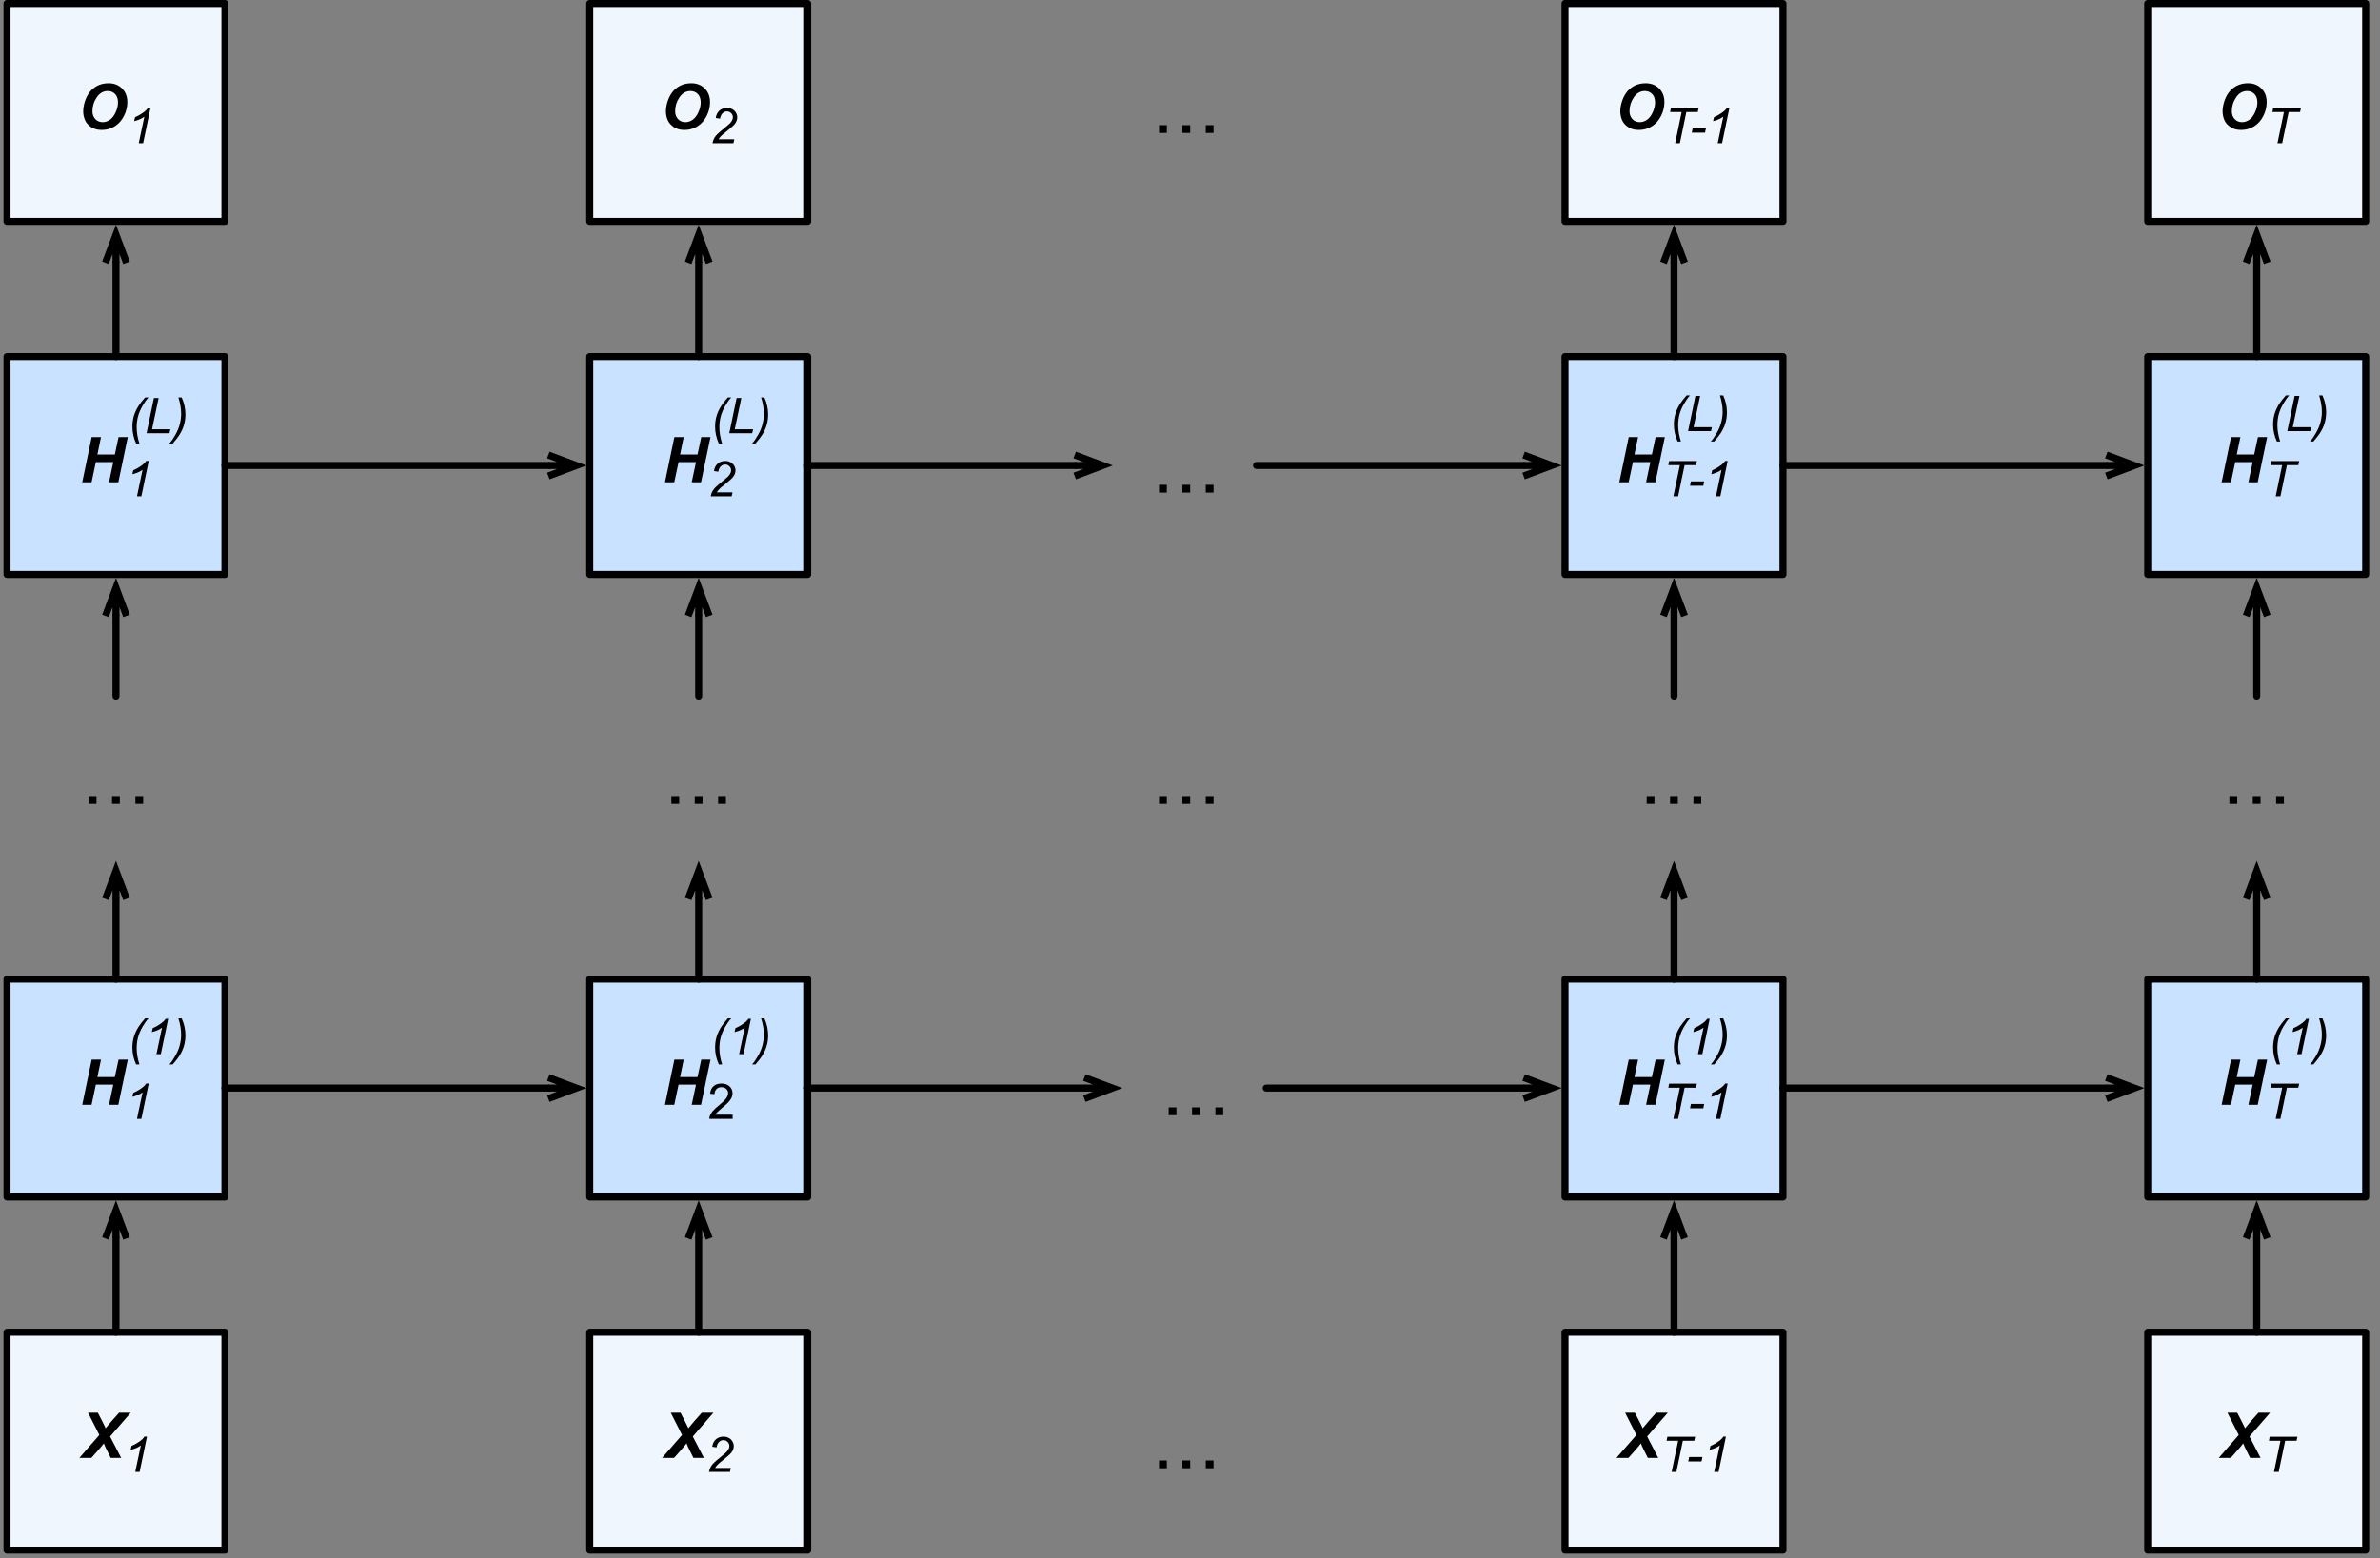 <?xml version="1.0" encoding="UTF-8"?>
<svg xmlns="http://www.w3.org/2000/svg" xmlns:xlink="http://www.w3.org/1999/xlink" width="339pt" height="222pt" viewBox="0 0 339 222" version="1.1">
<rect x="0" y="0" width="339" height="222" fill="#808080" stroke="none"/>
<defs>
<g>
<symbol overflow="visible" id="glyph0-0">
<path style="stroke:none;" d="M 1.125 0 L 1.125 -5.625 L 5.625 -5.625 L 5.625 0 Z M 1.266 -0.141 L 5.484 -0.141 L 5.484 -5.484 L 1.266 -5.484 Z M 1.266 -0.141 "/>
</symbol>
<symbol overflow="visible" id="glyph0-1">
<path style="stroke:none;" d="M 1.438 0 L -0.266 0 L 2.578 -3.266 L 0.969 -6.438 L 2.359 -6.438 L 2.984 -5.234 C 3.004 -5.191 3.148 -4.895 3.422 -4.344 C 3.43 -4.312 3.445 -4.27 3.469 -4.219 C 3.832 -4.656 4.133 -5.016 4.375 -5.297 L 5.391 -6.438 L 7.047 -6.438 L 4.109 -3.047 L 5.688 0 L 4.203 0 L 3.719 -0.969 C 3.457 -1.477 3.289 -1.848 3.219 -2.078 C 3.102 -1.898 2.805 -1.539 2.328 -1 Z M 1.438 0 "/>
</symbol>
<symbol overflow="visible" id="glyph0-2">
<path style="stroke:none;" d="M 4.812 -2.875 L 2.328 -2.875 L 1.719 0 L 0.391 0 L 1.734 -6.438 L 3.062 -6.438 L 2.547 -3.953 L 5.031 -3.953 L 5.562 -6.438 L 6.875 -6.438 L 5.531 0 L 4.203 0 Z M 4.812 -2.875 "/>
</symbol>
<symbol overflow="visible" id="glyph0-3">
<path style="stroke:none;" d="M 0.781 -2.531 C 0.781 -2.906 0.836 -3.305 0.953 -3.734 C 1.109 -4.297 1.336 -4.785 1.641 -5.203 C 1.941 -5.617 2.328 -5.945 2.797 -6.188 C 3.266 -6.426 3.797 -6.547 4.391 -6.547 C 5.18 -6.547 5.82 -6.297 6.312 -5.797 C 6.812 -5.305 7.062 -4.656 7.062 -3.844 C 7.062 -3.164 6.898 -2.508 6.578 -1.875 C 6.254 -1.238 5.816 -0.75 5.266 -0.406 C 4.723 -0.062 4.109 0.109 3.422 0.109 C 2.816 0.109 2.312 -0.023 1.906 -0.297 C 1.5 -0.566 1.207 -0.898 1.031 -1.297 C 0.863 -1.703 0.781 -2.113 0.781 -2.531 Z M 2.094 -2.547 C 2.094 -2.109 2.227 -1.738 2.5 -1.438 C 2.77 -1.145 3.125 -1 3.562 -1 C 3.914 -1 4.258 -1.113 4.594 -1.344 C 4.926 -1.582 5.195 -1.941 5.406 -2.422 C 5.625 -2.898 5.734 -3.363 5.734 -3.812 C 5.734 -4.32 5.598 -4.719 5.328 -5 C 5.055 -5.289 4.707 -5.438 4.281 -5.438 C 3.633 -5.438 3.109 -5.133 2.703 -4.531 C 2.297 -3.938 2.094 -3.273 2.094 -2.547 Z M 2.094 -2.547 "/>
</symbol>
<symbol overflow="visible" id="glyph1-0">
<path style="stroke:none;" d="M 0.875 0 L 0.875 -4.375 L 4.375 -4.375 L 4.375 0 Z M 0.984 -0.109 L 4.266 -0.109 L 4.266 -4.266 L 0.984 -4.266 Z M 0.984 -0.109 "/>
</symbol>
<symbol overflow="visible" id="glyph1-1">
<path style="stroke:none;" d="M 1.594 0 L 2.516 -4.438 L 0.875 -4.438 L 0.984 -5.016 L 4.938 -5.016 L 4.812 -4.438 L 3.188 -4.438 L 2.266 0 Z M 1.594 0 "/>
</symbol>
<symbol overflow="visible" id="glyph1-2">
<path style="stroke:none;" d="M 0.328 -1.5 L 0.453 -2.125 L 2.344 -2.125 L 2.219 -1.5 Z M 0.328 -1.5 "/>
</symbol>
<symbol overflow="visible" id="glyph1-3">
<path style="stroke:none;" d="M 1.688 0 L 2.484 -3.781 C 2.141 -3.508 1.656 -3.297 1.031 -3.141 L 1.156 -3.703 C 1.457 -3.828 1.758 -3.988 2.062 -4.188 C 2.363 -4.383 2.586 -4.555 2.734 -4.703 C 2.828 -4.797 2.914 -4.906 3 -5.031 L 3.359 -5.031 L 2.312 0 Z M 1.688 0 "/>
</symbol>
<symbol overflow="visible" id="glyph1-4">
<path style="stroke:none;" d="M 1.125 1.469 C 0.77 0.688 0.594 -0.113 0.594 -0.938 C 0.594 -1.488 0.664 -2.004 0.812 -2.484 C 0.957 -2.961 1.176 -3.43 1.469 -3.891 C 1.664 -4.203 1.977 -4.602 2.406 -5.094 L 2.891 -5.094 C 2.617 -4.812 2.332 -4.41 2.031 -3.891 C 1.738 -3.379 1.523 -2.875 1.391 -2.375 C 1.266 -1.875 1.203 -1.367 1.203 -0.859 C 1.203 -0.109 1.332 0.664 1.594 1.469 Z M 1.125 1.469 "/>
</symbol>
<symbol overflow="visible" id="glyph1-5">
<path style="stroke:none;" d="M 1.391 -5.094 C 1.742 -4.312 1.922 -3.508 1.922 -2.688 C 1.922 -2.133 1.848 -1.617 1.703 -1.141 C 1.566 -0.672 1.348 -0.203 1.047 0.266 C 0.848 0.578 0.535 0.977 0.109 1.469 L -0.375 1.469 C -0.102 1.188 0.176 0.785 0.469 0.266 C 0.77 -0.254 0.984 -0.758 1.109 -1.25 C 1.242 -1.75 1.312 -2.254 1.312 -2.766 C 1.312 -3.516 1.18 -4.289 0.922 -5.094 Z M 1.391 -5.094 "/>
</symbol>
<symbol overflow="visible" id="glyph1-6">
<path style="stroke:none;" d="M 0.406 0 C 0.469 -0.301 0.555 -0.551 0.672 -0.75 C 0.785 -0.945 0.938 -1.133 1.125 -1.312 C 1.312 -1.5 1.672 -1.805 2.203 -2.234 C 2.523 -2.492 2.75 -2.688 2.875 -2.812 C 3.039 -2.988 3.16 -3.16 3.234 -3.328 C 3.285 -3.441 3.312 -3.566 3.312 -3.703 C 3.312 -3.93 3.227 -4.125 3.062 -4.281 C 2.906 -4.445 2.707 -4.531 2.469 -4.531 C 2.238 -4.531 2.035 -4.445 1.859 -4.281 C 1.68 -4.125 1.555 -3.863 1.484 -3.5 L 0.875 -3.594 C 0.938 -4.039 1.109 -4.391 1.391 -4.641 C 1.68 -4.898 2.039 -5.031 2.469 -5.031 C 2.75 -5.031 3.004 -4.969 3.234 -4.844 C 3.461 -4.727 3.633 -4.562 3.75 -4.344 C 3.875 -4.133 3.938 -3.914 3.938 -3.688 C 3.938 -3.352 3.816 -3.035 3.578 -2.734 C 3.43 -2.535 3.004 -2.156 2.297 -1.594 C 1.984 -1.352 1.754 -1.156 1.609 -1 C 1.461 -0.844 1.352 -0.695 1.281 -0.562 L 3.516 -0.562 L 3.391 0 Z M 0.406 0 "/>
</symbol>
<symbol overflow="visible" id="glyph1-7">
<path style="stroke:none;" d="M 0.281 0 L 1.328 -5.016 L 2 -5.016 L 1.062 -0.562 L 3.672 -0.562 L 3.547 0 Z M 0.281 0 "/>
</symbol>
<symbol overflow="visible" id="glyph2-0">
<path style="stroke:none;" d="M 4.094 -6.656 L 1.016 -6.656 L 1.016 -0.469 L 4.094 -0.469 Z M 4.594 -7.125 L 4.594 -0.016 L 0.516 -0.016 L 0.516 -7.125 Z M 4.594 -7.125 "/>
</symbol>
<symbol overflow="visible" id="glyph2-1">
<path style="stroke:none;" d="M 7.766 -1.109 L 7.766 0 L 8.875 0 L 8.875 -1.109 Z M 4.438 -1.109 L 4.438 0 L 5.547 0 L 5.547 -1.109 Z M 1.109 -1.109 L 1.109 0 L 2.219 0 L 2.219 -1.109 Z M 1.109 -1.109 "/>
</symbol>
<symbol overflow="visible" id="glyph3-0">
<path style="stroke:none;" d="M 0.875 0 L 0.875 -4.375 L 4.375 -4.375 L 4.375 0 Z M 0.984 -0.109 L 4.266 -0.109 L 4.266 -4.266 L 0.984 -4.266 Z M 0.984 -0.109 "/>
</symbol>
<symbol overflow="visible" id="glyph3-1">
<path style="stroke:none;" d="M 3.531 -0.594 L 3.531 0 L 0.219 0 C 0.207 -0.145 0.227 -0.285 0.281 -0.422 C 0.363 -0.648 0.5 -0.875 0.688 -1.094 C 0.875 -1.312 1.145 -1.566 1.5 -1.859 C 2.039 -2.297 2.406 -2.645 2.594 -2.906 C 2.789 -3.176 2.891 -3.426 2.891 -3.656 C 2.891 -3.895 2.801 -4.098 2.625 -4.266 C 2.445 -4.43 2.219 -4.516 1.938 -4.516 C 1.645 -4.516 1.41 -4.426 1.234 -4.25 C 1.055 -4.07 0.961 -3.828 0.953 -3.516 L 0.328 -3.578 C 0.367 -4.055 0.531 -4.414 0.812 -4.656 C 1.094 -4.906 1.473 -5.031 1.953 -5.031 C 2.43 -5.031 2.812 -4.895 3.094 -4.625 C 3.375 -4.363 3.516 -4.035 3.516 -3.641 C 3.516 -3.441 3.473 -3.242 3.391 -3.047 C 3.305 -2.859 3.172 -2.656 2.984 -2.438 C 2.797 -2.219 2.477 -1.926 2.031 -1.562 C 1.664 -1.25 1.43 -1.035 1.328 -0.922 C 1.223 -0.816 1.133 -0.707 1.062 -0.594 Z M 3.531 -0.594 "/>
</symbol>
</g>
</defs>
<g id="surface1">
<path style="fill-rule:nonzero;fill:rgb(93.724%,96.469%,99.214%);fill-opacity:1;stroke-width:1;stroke-linecap:round;stroke-linejoin:round;stroke:rgb(0%,0%,0%);stroke-opacity:1;stroke-miterlimit:10;" d="M 247.918 193.809 L 278.961 193.809 L 278.961 224.848 L 247.918 224.848 Z M 247.918 193.809 " transform="matrix(1,0,0,1,-25,-4)"/>
<g style="fill:rgb(0%,0%,0%);fill-opacity:1;">
  <use xlink:href="#glyph0-1" x="230.509" y="207.714"/>
</g>
<g style="fill:rgb(0%,0%,0%);fill-opacity:1;">
  <use xlink:href="#glyph1-1" x="236.512" y="209.714"/>
</g>
<g style="fill:rgb(0%,0%,0%);fill-opacity:1;">
  <use xlink:href="#glyph1-2" x="240.145" y="209.714"/>
  <use xlink:href="#glyph1-3" x="242.476" y="209.714"/>
</g>
<g style="fill:rgb(0%,0%,0%);fill-opacity:1;">
  <use xlink:href="#glyph2-1" x="163.98" y="209.188"/>
</g>
<path style="fill-rule:nonzero;fill:rgb(78.822%,88.626%,100%);fill-opacity:1;stroke-width:1;stroke-linecap:round;stroke-linejoin:round;stroke:rgb(0%,0%,0%);stroke-opacity:1;stroke-miterlimit:10;" d="M 247.918 143.504 L 278.961 143.504 L 278.961 174.543 L 247.918 174.543 Z M 247.918 143.504 " transform="matrix(1,0,0,1,-25,-4)"/>
<g style="fill:rgb(0%,0%,0%);fill-opacity:1;">
  <use xlink:href="#glyph0-2" x="230.261" y="157.409"/>
</g>
<g style="fill:rgb(0%,0%,0%);fill-opacity:1;">
  <use xlink:href="#glyph1-1" x="236.761" y="159.409"/>
</g>
<g style="fill:rgb(0%,0%,0%);fill-opacity:1;">
  <use xlink:href="#glyph1-2" x="240.394" y="159.409"/>
  <use xlink:href="#glyph1-3" x="242.725" y="159.409"/>
</g>
<g style="fill:rgb(0%,0%,0%);fill-opacity:1;">
  <use xlink:href="#glyph1-4" x="237.831" y="150.19"/>
  <use xlink:href="#glyph1-3" x="240.162" y="150.19"/>
</g>
<g style="fill:rgb(0%,0%,0%);fill-opacity:1;">
  <use xlink:href="#glyph1-5" x="244.056" y="150.19"/>
</g>
<path style="fill-rule:nonzero;fill:rgb(93.724%,96.469%,99.214%);fill-opacity:1;stroke-width:1;stroke-linecap:round;stroke-linejoin:round;stroke:rgb(0%,0%,0%);stroke-opacity:1;stroke-miterlimit:10;" d="M 330.918 193.809 L 361.961 193.809 L 361.961 224.848 L 330.918 224.848 Z M 330.918 193.809 " transform="matrix(1,0,0,1,-25,-4)"/>
<g style="fill:rgb(0%,0%,0%);fill-opacity:1;">
  <use xlink:href="#glyph0-1" x="316.3" y="207.714"/>
</g>
<g style="fill:rgb(0%,0%,0%);fill-opacity:1;">
  <use xlink:href="#glyph1-1" x="322.303" y="209.714"/>
</g>
<path style="fill-rule:nonzero;fill:rgb(93.724%,96.469%,99.214%);fill-opacity:1;stroke-width:1;stroke-linecap:round;stroke-linejoin:round;stroke:rgb(0%,0%,0%);stroke-opacity:1;stroke-miterlimit:10;" d="M 109 193.809 L 140.039 193.809 L 140.039 224.848 L 109 224.848 Z M 109 193.809 " transform="matrix(1,0,0,1,-25,-4)"/>
<g style="fill:rgb(0%,0%,0%);fill-opacity:1;">
  <use xlink:href="#glyph0-1" x="94.572" y="207.714"/>
</g>
<g style="fill:rgb(0%,0%,0%);fill-opacity:1;">
  <use xlink:href="#glyph1-6" x="100.575" y="209.714"/>
</g>
<path style="fill-rule:nonzero;fill:rgb(93.724%,96.469%,99.214%);fill-opacity:1;stroke-width:1;stroke-linecap:round;stroke-linejoin:round;stroke:rgb(0%,0%,0%);stroke-opacity:1;stroke-miterlimit:10;" d="M 26 193.809 L 57.039 193.809 L 57.039 224.848 L 26 224.848 Z M 26 193.809 " transform="matrix(1,0,0,1,-25,-4)"/>
<g style="fill:rgb(0%,0%,0%);fill-opacity:1;">
  <use xlink:href="#glyph0-1" x="11.572" y="207.714"/>
</g>
<g style="fill:rgb(0%,0%,0%);fill-opacity:1;">
  <use xlink:href="#glyph1-3" x="17.575" y="209.714"/>
</g>
<path style="fill-rule:nonzero;fill:rgb(78.822%,88.626%,100%);fill-opacity:1;stroke-width:1;stroke-linecap:round;stroke-linejoin:round;stroke:rgb(0%,0%,0%);stroke-opacity:1;stroke-miterlimit:10;" d="M 330.918 143.504 L 361.961 143.504 L 361.961 174.543 L 330.918 174.543 Z M 330.918 143.504 " transform="matrix(1,0,0,1,-25,-4)"/>
<g style="fill:rgb(0%,0%,0%);fill-opacity:1;">
  <use xlink:href="#glyph0-2" x="316.052" y="157.409"/>
</g>
<g style="fill:rgb(0%,0%,0%);fill-opacity:1;">
  <use xlink:href="#glyph1-1" x="322.551" y="159.409"/>
</g>
<g style="fill:rgb(0%,0%,0%);fill-opacity:1;">
  <use xlink:href="#glyph1-4" x="323.182" y="150.19"/>
  <use xlink:href="#glyph1-3" x="325.513" y="150.19"/>
</g>
<g style="fill:rgb(0%,0%,0%);fill-opacity:1;">
  <use xlink:href="#glyph1-5" x="329.407" y="150.19"/>
</g>
<path style="fill-rule:nonzero;fill:rgb(78.822%,88.626%,100%);fill-opacity:1;stroke-width:1;stroke-linecap:round;stroke-linejoin:round;stroke:rgb(0%,0%,0%);stroke-opacity:1;stroke-miterlimit:10;" d="M 109 143.504 L 140.039 143.504 L 140.039 174.543 L 109 174.543 Z M 109 143.504 " transform="matrix(1,0,0,1,-25,-4)"/>
<g style="fill:rgb(0%,0%,0%);fill-opacity:1;">
  <use xlink:href="#glyph0-2" x="94.324" y="157.409"/>
</g>
<g style="fill:rgb(0%,0%,0%);fill-opacity:1;">
  <use xlink:href="#glyph3-1" x="100.823" y="159.409"/>
</g>
<g style="fill:rgb(0%,0%,0%);fill-opacity:1;">
  <use xlink:href="#glyph1-4" x="101.263" y="150.19"/>
  <use xlink:href="#glyph1-3" x="103.594" y="150.19"/>
</g>
<g style="fill:rgb(0%,0%,0%);fill-opacity:1;">
  <use xlink:href="#glyph1-5" x="107.487" y="150.19"/>
</g>
<path style="fill-rule:nonzero;fill:rgb(78.822%,88.626%,100%);fill-opacity:1;stroke-width:1;stroke-linecap:round;stroke-linejoin:round;stroke:rgb(0%,0%,0%);stroke-opacity:1;stroke-miterlimit:10;" d="M 26 143.504 L 57.039 143.504 L 57.039 174.543 L 26 174.543 Z M 26 143.504 " transform="matrix(1,0,0,1,-25,-4)"/>
<g style="fill:rgb(0%,0%,0%);fill-opacity:1;">
  <use xlink:href="#glyph0-2" x="11.324" y="157.409"/>
</g>
<g style="fill:rgb(0%,0%,0%);fill-opacity:1;">
  <use xlink:href="#glyph1-3" x="17.823" y="159.409"/>
</g>
<g style="fill:rgb(0%,0%,0%);fill-opacity:1;">
  <use xlink:href="#glyph1-4" x="18.263" y="150.19"/>
  <use xlink:href="#glyph1-3" x="20.594" y="150.19"/>
</g>
<g style="fill:rgb(0%,0%,0%);fill-opacity:1;">
  <use xlink:href="#glyph1-5" x="24.487" y="150.19"/>
</g>
<g style="fill:rgb(0%,0%,0%);fill-opacity:1;">
  <use xlink:href="#glyph2-1" x="165.351" y="158.884"/>
</g>
<g style="fill:rgb(0%,0%,0%);fill-opacity:1;">
  <use xlink:href="#glyph2-1" x="11.52" y="114.534"/>
</g>
<g style="fill:rgb(0%,0%,0%);fill-opacity:1;">
  <use xlink:href="#glyph2-1" x="94.52" y="114.534"/>
</g>
<g style="fill:rgb(0%,0%,0%);fill-opacity:1;">
  <use xlink:href="#glyph2-1" x="233.44" y="114.534"/>
</g>
<g style="fill:rgb(0%,0%,0%);fill-opacity:1;">
  <use xlink:href="#glyph2-1" x="316.44" y="114.534"/>
</g>
<path style="fill-rule:nonzero;fill:rgb(78.822%,88.626%,100%);fill-opacity:1;stroke-width:1;stroke-linecap:round;stroke-linejoin:round;stroke:rgb(0%,0%,0%);stroke-opacity:1;stroke-miterlimit:10;" d="M 247.918 54.805 L 278.961 54.805 L 278.961 85.844 L 247.918 85.844 Z M 247.918 54.805 " transform="matrix(1,0,0,1,-25,-4)"/>
<g style="fill:rgb(0%,0%,0%);fill-opacity:1;">
  <use xlink:href="#glyph0-2" x="230.261" y="68.71"/>
</g>
<g style="fill:rgb(0%,0%,0%);fill-opacity:1;">
  <use xlink:href="#glyph1-1" x="236.761" y="70.71"/>
</g>
<g style="fill:rgb(0%,0%,0%);fill-opacity:1;">
  <use xlink:href="#glyph1-2" x="240.394" y="70.71"/>
  <use xlink:href="#glyph1-3" x="242.725" y="70.71"/>
</g>
<g style="fill:rgb(0%,0%,0%);fill-opacity:1;">
  <use xlink:href="#glyph1-4" x="237.831" y="61.429"/>
  <use xlink:href="#glyph1-7" x="240.162" y="61.429"/>
</g>
<g style="fill:rgb(0%,0%,0%);fill-opacity:1;">
  <use xlink:href="#glyph1-5" x="244.056" y="61.429"/>
</g>
<path style="fill-rule:nonzero;fill:rgb(78.822%,88.626%,100%);fill-opacity:1;stroke-width:1;stroke-linecap:round;stroke-linejoin:round;stroke:rgb(0%,0%,0%);stroke-opacity:1;stroke-miterlimit:10;" d="M 330.918 54.805 L 361.961 54.805 L 361.961 85.844 L 330.918 85.844 Z M 330.918 54.805 " transform="matrix(1,0,0,1,-25,-4)"/>
<g style="fill:rgb(0%,0%,0%);fill-opacity:1;">
  <use xlink:href="#glyph0-2" x="316.052" y="68.71"/>
</g>
<g style="fill:rgb(0%,0%,0%);fill-opacity:1;">
  <use xlink:href="#glyph1-1" x="322.551" y="70.71"/>
</g>
<g style="fill:rgb(0%,0%,0%);fill-opacity:1;">
  <use xlink:href="#glyph1-4" x="323.182" y="61.429"/>
  <use xlink:href="#glyph1-7" x="325.513" y="61.429"/>
</g>
<g style="fill:rgb(0%,0%,0%);fill-opacity:1;">
  <use xlink:href="#glyph1-5" x="329.407" y="61.429"/>
</g>
<path style="fill-rule:nonzero;fill:rgb(78.822%,88.626%,100%);fill-opacity:1;stroke-width:1;stroke-linecap:round;stroke-linejoin:round;stroke:rgb(0%,0%,0%);stroke-opacity:1;stroke-miterlimit:10;" d="M 109 54.805 L 140.039 54.805 L 140.039 85.844 L 109 85.844 Z M 109 54.805 " transform="matrix(1,0,0,1,-25,-4)"/>
<g style="fill:rgb(0%,0%,0%);fill-opacity:1;">
  <use xlink:href="#glyph0-2" x="94.324" y="68.71"/>
</g>
<g style="fill:rgb(0%,0%,0%);fill-opacity:1;">
  <use xlink:href="#glyph1-6" x="100.823" y="70.71"/>
</g>
<g style="fill:rgb(0%,0%,0%);fill-opacity:1;">
  <use xlink:href="#glyph1-4" x="101.263" y="61.723"/>
  <use xlink:href="#glyph1-7" x="103.594" y="61.723"/>
</g>
<g style="fill:rgb(0%,0%,0%);fill-opacity:1;">
  <use xlink:href="#glyph1-5" x="107.487" y="61.723"/>
</g>
<path style="fill-rule:nonzero;fill:rgb(78.822%,88.626%,100%);fill-opacity:1;stroke-width:1;stroke-linecap:round;stroke-linejoin:round;stroke:rgb(0%,0%,0%);stroke-opacity:1;stroke-miterlimit:10;" d="M 26 54.805 L 57.039 54.805 L 57.039 85.844 L 26 85.844 Z M 26 54.805 " transform="matrix(1,0,0,1,-25,-4)"/>
<g style="fill:rgb(0%,0%,0%);fill-opacity:1;">
  <use xlink:href="#glyph0-2" x="11.324" y="68.71"/>
</g>
<g style="fill:rgb(0%,0%,0%);fill-opacity:1;">
  <use xlink:href="#glyph1-3" x="17.823" y="70.71"/>
</g>
<g style="fill:rgb(0%,0%,0%);fill-opacity:1;">
  <use xlink:href="#glyph1-4" x="18.263" y="61.723"/>
  <use xlink:href="#glyph1-7" x="20.594" y="61.723"/>
</g>
<g style="fill:rgb(0%,0%,0%);fill-opacity:1;">
  <use xlink:href="#glyph1-5" x="24.487" y="61.723"/>
</g>
<g style="fill:rgb(0%,0%,0%);fill-opacity:1;">
  <use xlink:href="#glyph2-1" x="163.98" y="70.185"/>
</g>
<path style="fill-rule:nonzero;fill:rgb(93.724%,96.469%,99.214%);fill-opacity:1;stroke-width:1;stroke-linecap:round;stroke-linejoin:round;stroke:rgb(0%,0%,0%);stroke-opacity:1;stroke-miterlimit:10;" d="M 247.918 4.5 L 278.961 4.5 L 278.961 35.539 L 247.918 35.539 Z M 247.918 4.5 " transform="matrix(1,0,0,1,-25,-4)"/>
<g style="fill:rgb(0%,0%,0%);fill-opacity:1;">
  <use xlink:href="#glyph0-3" x="230.011" y="18.406"/>
</g>
<g style="fill:rgb(0%,0%,0%);fill-opacity:1;">
  <use xlink:href="#glyph1-1" x="237.011" y="20.406"/>
</g>
<g style="fill:rgb(0%,0%,0%);fill-opacity:1;">
  <use xlink:href="#glyph1-2" x="240.644" y="20.406"/>
  <use xlink:href="#glyph1-3" x="242.975" y="20.406"/>
</g>
<g style="fill:rgb(0%,0%,0%);fill-opacity:1;">
  <use xlink:href="#glyph2-1" x="163.98" y="18.941"/>
</g>
<path style="fill-rule:nonzero;fill:rgb(93.724%,96.469%,99.214%);fill-opacity:1;stroke-width:1;stroke-linecap:round;stroke-linejoin:round;stroke:rgb(0%,0%,0%);stroke-opacity:1;stroke-miterlimit:10;" d="M 330.918 4.5 L 361.961 4.5 L 361.961 35.539 L 330.918 35.539 Z M 330.918 4.5 " transform="matrix(1,0,0,1,-25,-4)"/>
<g style="fill:rgb(0%,0%,0%);fill-opacity:1;">
  <use xlink:href="#glyph0-3" x="315.801" y="18.406"/>
</g>
<g style="fill:rgb(0%,0%,0%);fill-opacity:1;">
  <use xlink:href="#glyph1-1" x="322.802" y="20.406"/>
</g>
<path style="fill-rule:nonzero;fill:rgb(93.724%,96.469%,99.214%);fill-opacity:1;stroke-width:1;stroke-linecap:round;stroke-linejoin:round;stroke:rgb(0%,0%,0%);stroke-opacity:1;stroke-miterlimit:10;" d="M 109 4.5 L 140.039 4.5 L 140.039 35.539 L 109 35.539 Z M 109 4.5 " transform="matrix(1,0,0,1,-25,-4)"/>
<g style="fill:rgb(0%,0%,0%);fill-opacity:1;">
  <use xlink:href="#glyph0-3" x="94.073" y="18.406"/>
</g>
<g style="fill:rgb(0%,0%,0%);fill-opacity:1;">
  <use xlink:href="#glyph1-6" x="101.074" y="20.406"/>
</g>
<path style="fill-rule:nonzero;fill:rgb(93.724%,96.469%,99.214%);fill-opacity:1;stroke-width:1;stroke-linecap:round;stroke-linejoin:round;stroke:rgb(0%,0%,0%);stroke-opacity:1;stroke-miterlimit:10;" d="M 26 4.5 L 57.039 4.5 L 57.039 35.539 L 26 35.539 Z M 26 4.5 " transform="matrix(1,0,0,1,-25,-4)"/>
<g style="fill:rgb(0%,0%,0%);fill-opacity:1;">
  <use xlink:href="#glyph0-3" x="11.073" y="18.406"/>
</g>
<g style="fill:rgb(0%,0%,0%);fill-opacity:1;">
  <use xlink:href="#glyph1-3" x="18.074" y="20.406"/>
</g>
<path style="fill:none;stroke-width:1;stroke-linecap:round;stroke-linejoin:round;stroke:rgb(0%,0%,0%);stroke-opacity:1;stroke-miterlimit:10;" d="M 57.039 70.324 L 103.102 70.324 " transform="matrix(1,0,0,1,-25,-4)"/>
<path style="fill:none;stroke-width:1;stroke-linecap:butt;stroke-linejoin:miter;stroke:rgb(0%,0%,0%);stroke-opacity:1;stroke-miterlimit:10;" d="M 107.102 70.324 L 103.102 70.324 M 103.102 68.824 L 107.102 70.324 L 103.102 71.824 " transform="matrix(1,0,0,1,-25,-4)"/>
<path style="fill:none;stroke-width:1;stroke-linecap:round;stroke-linejoin:round;stroke:rgb(0%,0%,0%);stroke-opacity:1;stroke-miterlimit:10;" d="M 140.039 70.324 L 178.078 70.324 " transform="matrix(1,0,0,1,-25,-4)"/>
<path style="fill:none;stroke-width:1;stroke-linecap:butt;stroke-linejoin:miter;stroke:rgb(0%,0%,0%);stroke-opacity:1;stroke-miterlimit:10;" d="M 182.078 70.324 L 178.078 70.324 M 178.078 68.824 L 182.078 70.324 L 178.078 71.824 " transform="matrix(1,0,0,1,-25,-4)"/>
<path style="fill:none;stroke-width:1;stroke-linecap:round;stroke-linejoin:round;stroke:rgb(0%,0%,0%);stroke-opacity:1;stroke-miterlimit:10;" d="M 203.98 70.324 L 242.02 70.324 " transform="matrix(1,0,0,1,-25,-4)"/>
<path style="fill:none;stroke-width:1;stroke-linecap:butt;stroke-linejoin:miter;stroke:rgb(0%,0%,0%);stroke-opacity:1;stroke-miterlimit:10;" d="M 246.02 70.324 L 242.02 70.324 M 242.02 68.824 L 246.02 70.324 L 242.02 71.824 " transform="matrix(1,0,0,1,-25,-4)"/>
<path style="fill:none;stroke-width:1;stroke-linecap:round;stroke-linejoin:round;stroke:rgb(0%,0%,0%);stroke-opacity:1;stroke-miterlimit:10;" d="M 278.961 70.324 L 325.02 70.324 " transform="matrix(1,0,0,1,-25,-4)"/>
<path style="fill:none;stroke-width:1;stroke-linecap:butt;stroke-linejoin:miter;stroke:rgb(0%,0%,0%);stroke-opacity:1;stroke-miterlimit:10;" d="M 329.02 70.324 L 325.02 70.324 M 325.02 68.824 L 329.02 70.324 L 325.02 71.824 " transform="matrix(1,0,0,1,-25,-4)"/>
<path style="fill:none;stroke-width:1;stroke-linecap:round;stroke-linejoin:round;stroke:rgb(0%,0%,0%);stroke-opacity:1;stroke-miterlimit:10;" d="M 57.039 159.023 L 103.102 159.023 " transform="matrix(1,0,0,1,-25,-4)"/>
<path style="fill:none;stroke-width:1;stroke-linecap:butt;stroke-linejoin:miter;stroke:rgb(0%,0%,0%);stroke-opacity:1;stroke-miterlimit:10;" d="M 107.102 159.023 L 103.102 159.023 M 103.102 157.523 L 107.102 159.023 L 103.102 160.523 " transform="matrix(1,0,0,1,-25,-4)"/>
<path style="fill:none;stroke-width:1;stroke-linecap:round;stroke-linejoin:round;stroke:rgb(0%,0%,0%);stroke-opacity:1;stroke-miterlimit:10;" d="M 140.039 159.023 L 179.449 159.023 " transform="matrix(1,0,0,1,-25,-4)"/>
<path style="fill:none;stroke-width:1;stroke-linecap:butt;stroke-linejoin:miter;stroke:rgb(0%,0%,0%);stroke-opacity:1;stroke-miterlimit:10;" d="M 183.449 159.023 L 179.449 159.023 M 179.449 157.523 L 183.449 159.023 L 179.449 160.523 " transform="matrix(1,0,0,1,-25,-4)"/>
<path style="fill:none;stroke-width:1;stroke-linecap:round;stroke-linejoin:round;stroke:rgb(0%,0%,0%);stroke-opacity:1;stroke-miterlimit:10;" d="M 205.352 159.023 L 242.02 159.023 " transform="matrix(1,0,0,1,-25,-4)"/>
<path style="fill:none;stroke-width:1;stroke-linecap:butt;stroke-linejoin:miter;stroke:rgb(0%,0%,0%);stroke-opacity:1;stroke-miterlimit:10;" d="M 246.02 159.023 L 242.02 159.023 M 242.02 157.523 L 246.02 159.023 L 242.02 160.523 " transform="matrix(1,0,0,1,-25,-4)"/>
<path style="fill:none;stroke-width:1;stroke-linecap:round;stroke-linejoin:round;stroke:rgb(0%,0%,0%);stroke-opacity:1;stroke-miterlimit:10;" d="M 278.961 159.023 L 325.02 159.023 " transform="matrix(1,0,0,1,-25,-4)"/>
<path style="fill:none;stroke-width:1;stroke-linecap:butt;stroke-linejoin:miter;stroke:rgb(0%,0%,0%);stroke-opacity:1;stroke-miterlimit:10;" d="M 329.02 159.023 L 325.02 159.023 M 325.02 157.523 L 329.02 159.023 L 325.02 160.523 " transform="matrix(1,0,0,1,-25,-4)"/>
<g style="fill:rgb(0%,0%,0%);fill-opacity:1;">
  <use xlink:href="#glyph2-1" x="163.98" y="114.534"/>
</g>
<path style="fill:none;stroke-width:1;stroke-linecap:round;stroke-linejoin:round;stroke:rgb(0%,0%,0%);stroke-opacity:1;stroke-miterlimit:10;" d="M 41.52 193.809 L 41.52 180.445 " transform="matrix(1,0,0,1,-25,-4)"/>
<path style="fill:none;stroke-width:1;stroke-linecap:butt;stroke-linejoin:miter;stroke:rgb(0%,0%,0%);stroke-opacity:1;stroke-miterlimit:10;" d="M 41.52 176.445 L 41.52 180.445 M 40.02 180.445 L 41.52 176.445 L 43.02 180.445 " transform="matrix(1,0,0,1,-25,-4)"/>
<path style="fill:none;stroke-width:1;stroke-linecap:round;stroke-linejoin:round;stroke:rgb(0%,0%,0%);stroke-opacity:1;stroke-miterlimit:10;" d="M 41.52 143.504 L 41.52 132.074 " transform="matrix(1,0,0,1,-25,-4)"/>
<path style="fill:none;stroke-width:1;stroke-linecap:butt;stroke-linejoin:miter;stroke:rgb(0%,0%,0%);stroke-opacity:1;stroke-miterlimit:10;" d="M 41.52 128.074 L 41.52 132.074 M 40.02 132.074 L 41.52 128.074 L 43.02 132.074 " transform="matrix(1,0,0,1,-25,-4)"/>
<path style="fill:none;stroke-width:1;stroke-linecap:round;stroke-linejoin:round;stroke:rgb(0%,0%,0%);stroke-opacity:1;stroke-miterlimit:10;" d="M 41.52 103.176 L 41.52 91.746 " transform="matrix(1,0,0,1,-25,-4)"/>
<path style="fill:none;stroke-width:1;stroke-linecap:butt;stroke-linejoin:miter;stroke:rgb(0%,0%,0%);stroke-opacity:1;stroke-miterlimit:10;" d="M 41.52 87.746 L 41.52 91.746 M 40.02 91.746 L 41.52 87.746 L 43.02 91.746 " transform="matrix(1,0,0,1,-25,-4)"/>
<path style="fill:none;stroke-width:1;stroke-linecap:round;stroke-linejoin:round;stroke:rgb(0%,0%,0%);stroke-opacity:1;stroke-miterlimit:10;" d="M 41.52 54.805 L 41.52 41.441 " transform="matrix(1,0,0,1,-25,-4)"/>
<path style="fill:none;stroke-width:1;stroke-linecap:butt;stroke-linejoin:miter;stroke:rgb(0%,0%,0%);stroke-opacity:1;stroke-miterlimit:10;" d="M 41.52 37.441 L 41.52 41.441 M 40.02 41.441 L 41.52 37.441 L 43.02 41.441 " transform="matrix(1,0,0,1,-25,-4)"/>
<path style="fill:none;stroke-width:1;stroke-linecap:round;stroke-linejoin:round;stroke:rgb(0%,0%,0%);stroke-opacity:1;stroke-miterlimit:10;" d="M 124.52 193.809 L 124.52 180.445 " transform="matrix(1,0,0,1,-25,-4)"/>
<path style="fill:none;stroke-width:1;stroke-linecap:butt;stroke-linejoin:miter;stroke:rgb(0%,0%,0%);stroke-opacity:1;stroke-miterlimit:10;" d="M 124.52 176.445 L 124.52 180.445 M 123.02 180.445 L 124.52 176.445 L 126.02 180.445 " transform="matrix(1,0,0,1,-25,-4)"/>
<path style="fill:none;stroke-width:1;stroke-linecap:round;stroke-linejoin:round;stroke:rgb(0%,0%,0%);stroke-opacity:1;stroke-miterlimit:10;" d="M 124.52 143.504 L 124.52 132.074 " transform="matrix(1,0,0,1,-25,-4)"/>
<path style="fill:none;stroke-width:1;stroke-linecap:butt;stroke-linejoin:miter;stroke:rgb(0%,0%,0%);stroke-opacity:1;stroke-miterlimit:10;" d="M 124.52 128.074 L 124.52 132.074 M 123.02 132.074 L 124.52 128.074 L 126.02 132.074 " transform="matrix(1,0,0,1,-25,-4)"/>
<path style="fill:none;stroke-width:1;stroke-linecap:round;stroke-linejoin:round;stroke:rgb(0%,0%,0%);stroke-opacity:1;stroke-miterlimit:10;" d="M 124.52 103.176 L 124.52 91.746 " transform="matrix(1,0,0,1,-25,-4)"/>
<path style="fill:none;stroke-width:1;stroke-linecap:butt;stroke-linejoin:miter;stroke:rgb(0%,0%,0%);stroke-opacity:1;stroke-miterlimit:10;" d="M 124.52 87.746 L 124.52 91.746 M 123.02 91.746 L 124.52 87.746 L 126.02 91.746 " transform="matrix(1,0,0,1,-25,-4)"/>
<path style="fill:none;stroke-width:1;stroke-linecap:round;stroke-linejoin:round;stroke:rgb(0%,0%,0%);stroke-opacity:1;stroke-miterlimit:10;" d="M 124.52 54.805 L 124.52 41.441 " transform="matrix(1,0,0,1,-25,-4)"/>
<path style="fill:none;stroke-width:1;stroke-linecap:butt;stroke-linejoin:miter;stroke:rgb(0%,0%,0%);stroke-opacity:1;stroke-miterlimit:10;" d="M 124.52 37.441 L 124.52 41.441 M 123.02 41.441 L 124.52 37.441 L 126.02 41.441 " transform="matrix(1,0,0,1,-25,-4)"/>
<path style="fill:none;stroke-width:1;stroke-linecap:round;stroke-linejoin:round;stroke:rgb(0%,0%,0%);stroke-opacity:1;stroke-miterlimit:10;" d="M 263.441 193.809 L 263.441 180.445 " transform="matrix(1,0,0,1,-25,-4)"/>
<path style="fill:none;stroke-width:1;stroke-linecap:butt;stroke-linejoin:miter;stroke:rgb(0%,0%,0%);stroke-opacity:1;stroke-miterlimit:10;" d="M 263.441 176.445 L 263.441 180.445 M 261.941 180.445 L 263.441 176.445 L 264.941 180.445 " transform="matrix(1,0,0,1,-25,-4)"/>
<path style="fill:none;stroke-width:1;stroke-linecap:round;stroke-linejoin:round;stroke:rgb(0%,0%,0%);stroke-opacity:1;stroke-miterlimit:10;" d="M 263.441 143.504 L 263.441 132.074 " transform="matrix(1,0,0,1,-25,-4)"/>
<path style="fill:none;stroke-width:1;stroke-linecap:butt;stroke-linejoin:miter;stroke:rgb(0%,0%,0%);stroke-opacity:1;stroke-miterlimit:10;" d="M 263.441 128.074 L 263.441 132.074 M 261.941 132.074 L 263.441 128.074 L 264.941 132.074 " transform="matrix(1,0,0,1,-25,-4)"/>
<path style="fill:none;stroke-width:1;stroke-linecap:round;stroke-linejoin:round;stroke:rgb(0%,0%,0%);stroke-opacity:1;stroke-miterlimit:10;" d="M 263.441 103.176 L 263.441 91.746 " transform="matrix(1,0,0,1,-25,-4)"/>
<path style="fill:none;stroke-width:1;stroke-linecap:butt;stroke-linejoin:miter;stroke:rgb(0%,0%,0%);stroke-opacity:1;stroke-miterlimit:10;" d="M 263.441 87.746 L 263.441 91.746 M 261.941 91.746 L 263.441 87.746 L 264.941 91.746 " transform="matrix(1,0,0,1,-25,-4)"/>
<path style="fill:none;stroke-width:1;stroke-linecap:round;stroke-linejoin:round;stroke:rgb(0%,0%,0%);stroke-opacity:1;stroke-miterlimit:10;" d="M 263.441 54.805 L 263.441 41.441 " transform="matrix(1,0,0,1,-25,-4)"/>
<path style="fill:none;stroke-width:1;stroke-linecap:butt;stroke-linejoin:miter;stroke:rgb(0%,0%,0%);stroke-opacity:1;stroke-miterlimit:10;" d="M 263.441 37.441 L 263.441 41.441 M 261.941 41.441 L 263.441 37.441 L 264.941 41.441 " transform="matrix(1,0,0,1,-25,-4)"/>
<path style="fill:none;stroke-width:1;stroke-linecap:round;stroke-linejoin:round;stroke:rgb(0%,0%,0%);stroke-opacity:1;stroke-miterlimit:10;" d="M 346.441 54.805 L 346.441 41.441 " transform="matrix(1,0,0,1,-25,-4)"/>
<path style="fill:none;stroke-width:1;stroke-linecap:butt;stroke-linejoin:miter;stroke:rgb(0%,0%,0%);stroke-opacity:1;stroke-miterlimit:10;" d="M 346.441 37.441 L 346.441 41.441 M 344.941 41.441 L 346.441 37.441 L 347.941 41.441 " transform="matrix(1,0,0,1,-25,-4)"/>
<path style="fill:none;stroke-width:1;stroke-linecap:round;stroke-linejoin:round;stroke:rgb(0%,0%,0%);stroke-opacity:1;stroke-miterlimit:10;" d="M 346.441 193.809 L 346.441 180.445 " transform="matrix(1,0,0,1,-25,-4)"/>
<path style="fill:none;stroke-width:1;stroke-linecap:butt;stroke-linejoin:miter;stroke:rgb(0%,0%,0%);stroke-opacity:1;stroke-miterlimit:10;" d="M 346.441 176.445 L 346.441 180.445 M 344.941 180.445 L 346.441 176.445 L 347.941 180.445 " transform="matrix(1,0,0,1,-25,-4)"/>
<path style="fill:none;stroke-width:1;stroke-linecap:round;stroke-linejoin:round;stroke:rgb(0%,0%,0%);stroke-opacity:1;stroke-miterlimit:10;" d="M 346.441 143.504 L 346.441 132.074 " transform="matrix(1,0,0,1,-25,-4)"/>
<path style="fill:none;stroke-width:1;stroke-linecap:butt;stroke-linejoin:miter;stroke:rgb(0%,0%,0%);stroke-opacity:1;stroke-miterlimit:10;" d="M 346.441 128.074 L 346.441 132.074 M 344.941 132.074 L 346.441 128.074 L 347.941 132.074 " transform="matrix(1,0,0,1,-25,-4)"/>
<path style="fill:none;stroke-width:1;stroke-linecap:round;stroke-linejoin:round;stroke:rgb(0%,0%,0%);stroke-opacity:1;stroke-miterlimit:10;" d="M 346.441 103.176 L 346.441 91.746 " transform="matrix(1,0,0,1,-25,-4)"/>
<path style="fill:none;stroke-width:1;stroke-linecap:butt;stroke-linejoin:miter;stroke:rgb(0%,0%,0%);stroke-opacity:1;stroke-miterlimit:10;" d="M 346.441 87.746 L 346.441 91.746 M 344.941 91.746 L 346.441 87.746 L 347.941 91.746 " transform="matrix(1,0,0,1,-25,-4)"/>
</g>
</svg>
